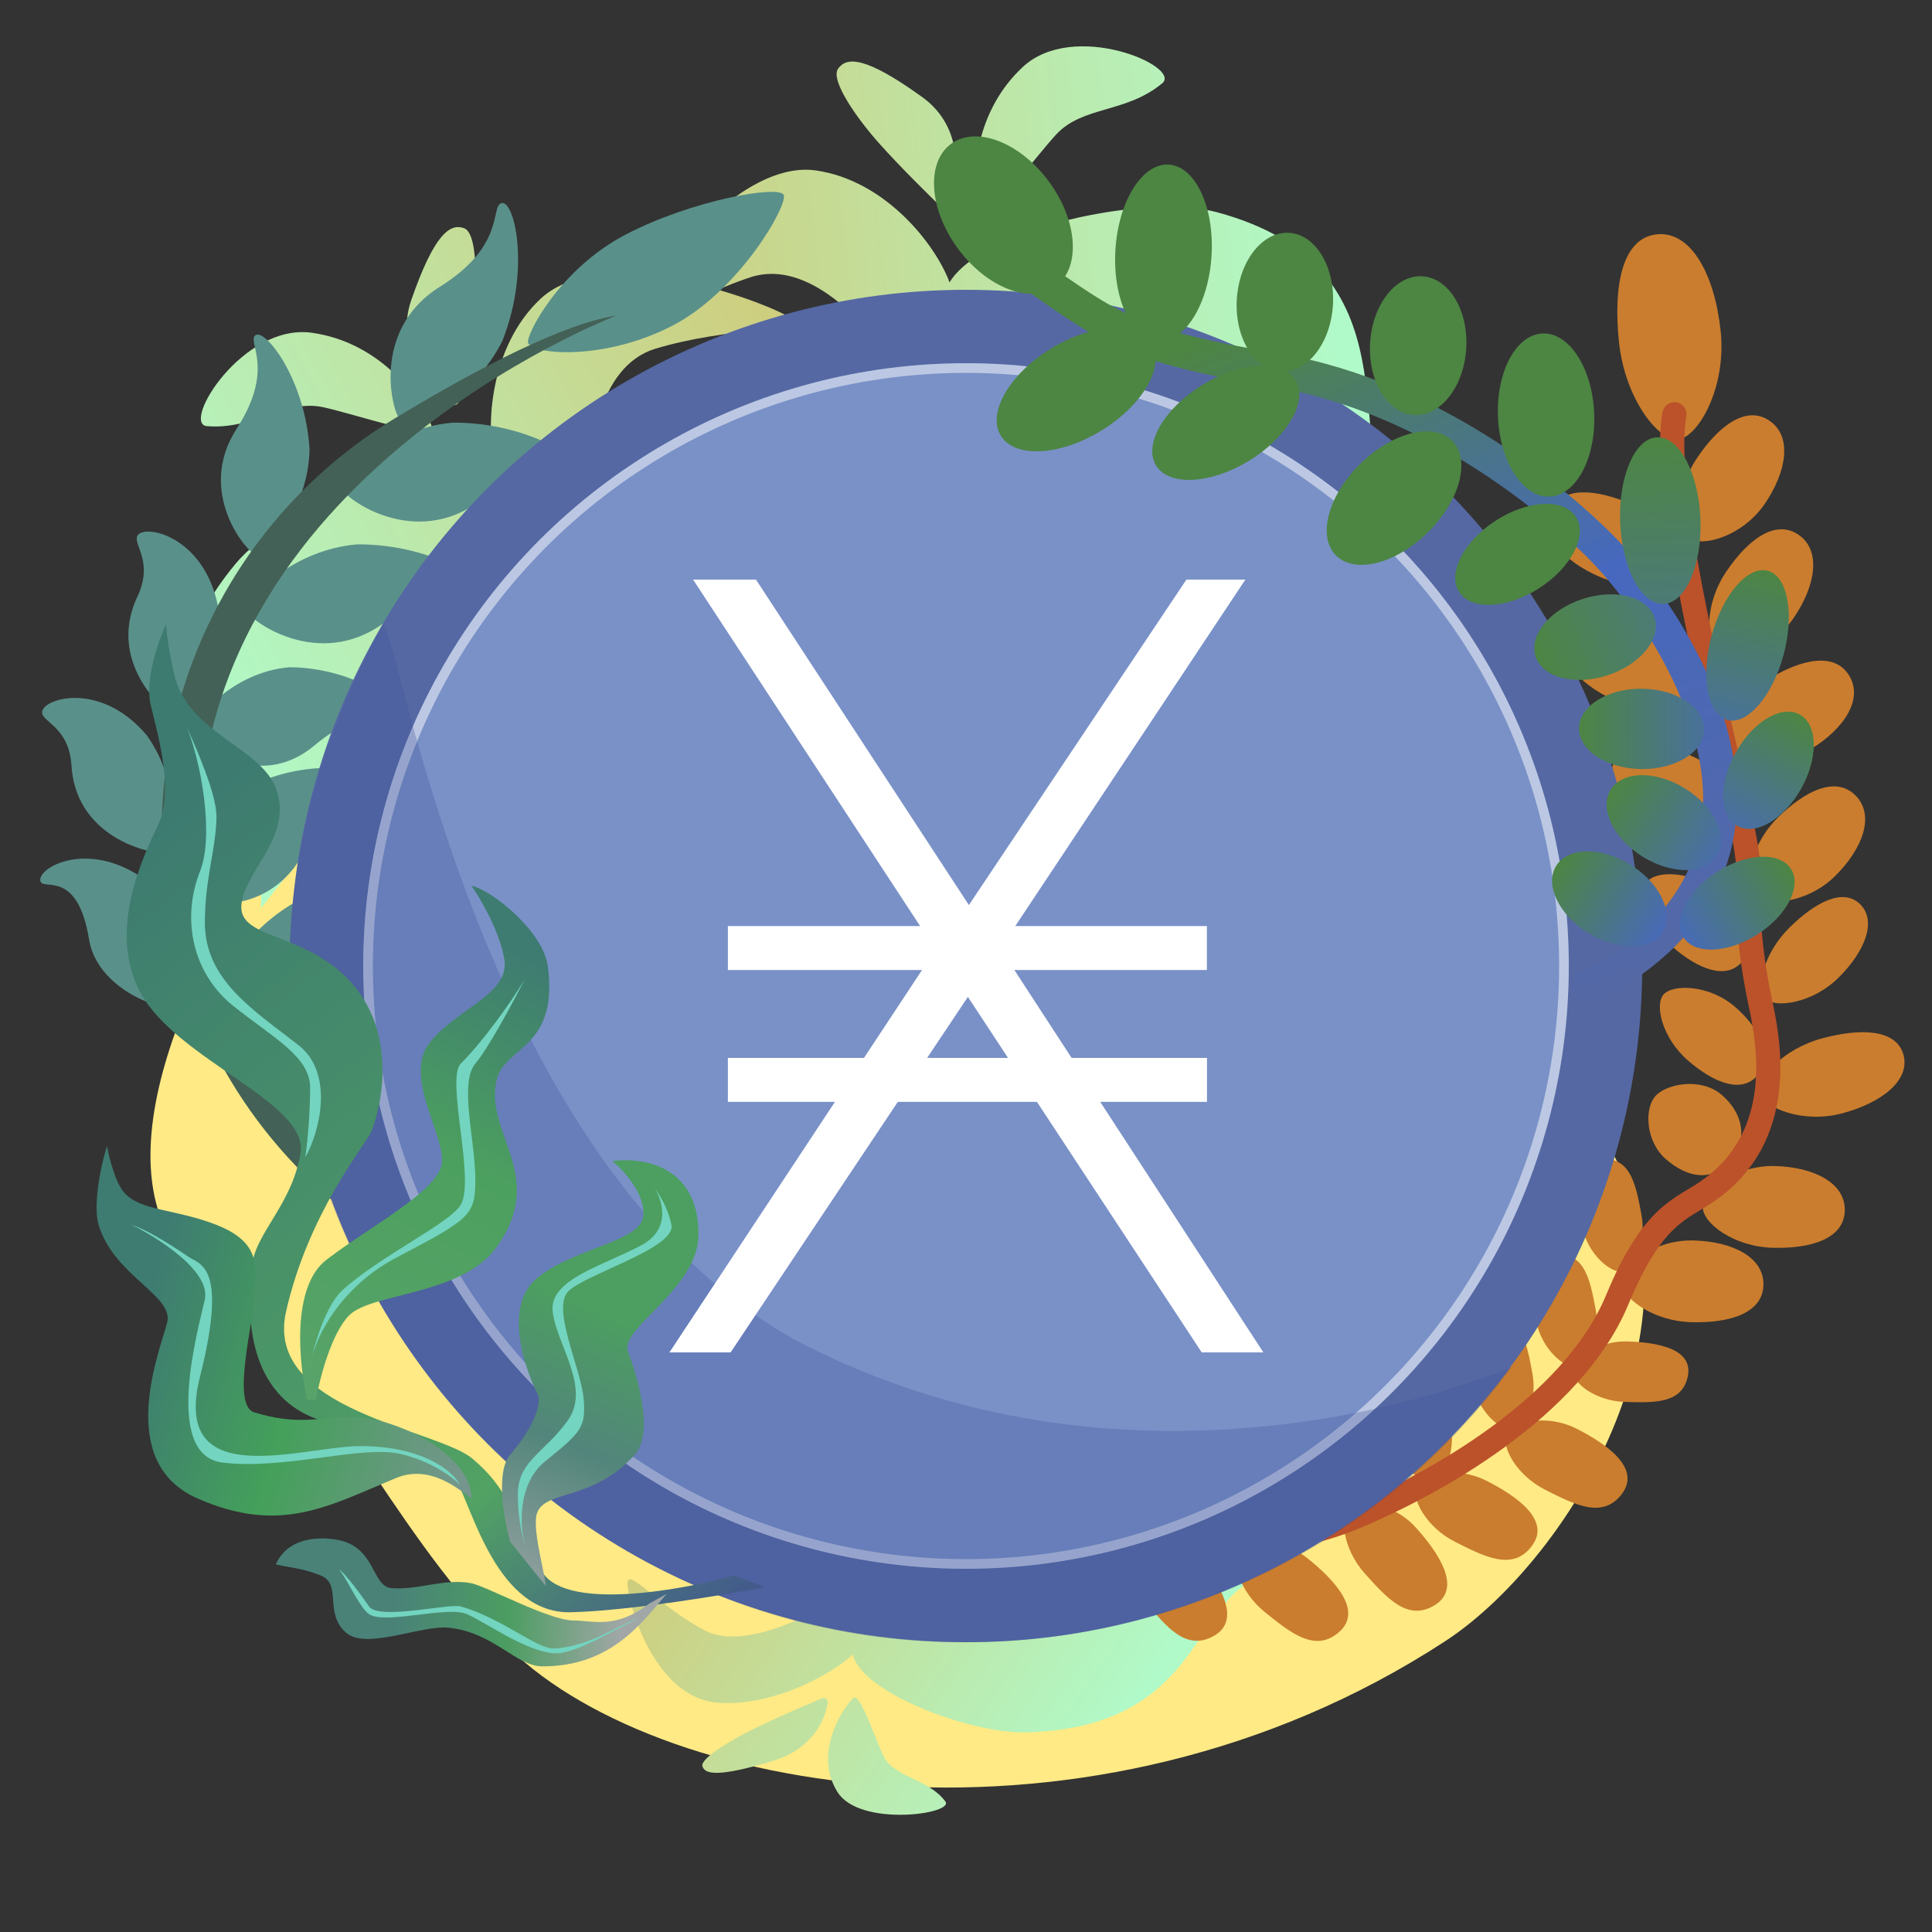 <svg width="2000" height="2000" viewBox="0 0 2000 2000" fill="none" xmlns="http://www.w3.org/2000/svg">
<rect x="0" y="0" width="2000" height="2000" fill="#333333" stroke="none"/>
<g clip-path="url(#clip0_345_292)">
<path d="M208 1319C86.4 1219.8 205.334 987 280 883L1620 1127C1808 1319 1633.98 1609.01 1496 1699C1128 1939 672 1859 520 1699C389.319 1561.44 360 1443 208 1319Z" fill="#FFEA85"/>
<path d="M1260 219.745C1186.57 199.938 1017.53 235.847 982.969 292.299C968.16 252.434 916.155 186.642 844.593 176.449C755.141 163.709 650.832 320.273 644.223 341.399C637.614 362.526 703.07 311.101 777.234 286.919C836.565 267.574 897.016 335.103 919.825 371.285L1444 527C1386.44 464.925 1471.75 276.856 1260 219.745Z" fill="url(#paint0_linear_345_292)"/>
<path d="M954.803 100.589C998.055 131.789 992.824 184.701 982.499 213.138C981.313 216.402 977.199 217.178 974.717 214.75C958.206 198.599 932.436 173.348 910.288 148.624C888.431 124.226 858.863 83.168 867.639 71.003C876.414 58.838 895.6 57.881 954.803 100.589Z" fill="url(#paint1_linear_345_292)"/>
<path d="M1058.64 69.455C1004.93 119.617 1005.31 192.951 1013.29 222.924C1016.94 236.658 1071.58 162.63 1093.54 139.018C1121 109.503 1165.95 117.27 1203.18 86.173C1223.77 68.97 1111.53 20.064 1058.64 69.455Z" fill="url(#paint2_linear_345_292)"/>
<path d="M1063.29 1793.32C1002.95 1795.12 890.221 1750.9 882.934 1712.71C859.256 1734.36 799.918 1766.37 744.046 1762.72C674.205 1758.16 647.773 1651.09 649.694 1637.65C651.616 1624.22 683.228 1663.61 729.982 1688.02C767.385 1707.54 833.49 1675.65 861.867 1657.26L1297.13 1635.87C1234.9 1664.92 1237.26 1788.12 1063.29 1793.32Z" fill="url(#paint3_linear_345_292)"/>
<path d="M800.713 1822.69C840.245 1810.72 854.138 1781.35 856.831 1762.73C857.338 1759.22 853.78 1756.86 850.518 1758.24C833.164 1765.61 806.947 1776.79 783.406 1788.14C759.511 1799.66 724.602 1820.03 727.148 1828.44C729.695 1836.85 743.491 1840.02 800.713 1822.69Z" fill="url(#paint4_linear_345_292)"/>
<path d="M867.05 1855.24C843.661 1818.19 867.475 1774.71 882.957 1758C890.051 1750.34 906.456 1801.69 915.024 1818.68C925.735 1839.92 961.269 1841.4 978.655 1864.91C988.274 1877.91 890.079 1891.73 867.05 1855.24Z" fill="url(#paint5_linear_345_292)"/>
<path d="M244.275 583.125C293.046 524.761 452.085 457.156 512.783 483.554C502.033 442.408 506.863 358.684 559.617 309.268C625.56 247.498 800.834 315.85 818.37 329.358C835.907 342.867 752.791 338.319 678.178 361.078C618.488 379.285 607.737 469.279 609.823 512L269.925 940.342C281.441 856.472 103.646 751.416 244.275 583.125Z" fill="url(#paint6_linear_345_292)"/>
<path d="M425.827 310.393C408.313 360.766 442.963 401.094 467.738 418.457C470.582 420.45 474.396 418.724 475.036 415.311C479.289 392.609 485.9 357.141 489.849 324.183C493.746 291.659 494.397 241.067 480.229 236.141C466.061 231.215 449.801 241.442 425.827 310.393Z" fill="url(#paint7_linear_345_292)"/>
<path d="M322.922 344.49C395.701 354.741 437.474 415.015 448.142 444.139C453.03 457.485 365.804 428.216 334.265 421.485C294.842 413.072 262.487 445.23 214.152 441.129C187.414 438.861 251.262 334.396 322.922 344.49Z" fill="url(#paint8_linear_345_292)"/>
<path d="M811.234 201.655C816.245 211.655 765.643 300.879 696.471 336.929C627.298 372.978 553.219 367.655 546.729 355.202C543.317 348.655 578.31 278.978 647.482 242.928C716.654 206.879 806.182 191.573 811.234 201.655Z" fill="#5A908A"/>
<path d="M518.082 210.72C531.614 202.853 550.308 276.822 520.035 352.879C490.092 413.677 426.48 439.426 413.882 433.221C407.26 429.96 382.11 342.542 455.379 296.838C521.499 255.594 508.334 216.388 518.082 210.72Z" fill="#5A908A"/>
<path d="M263.511 347.942C271.675 336.151 315.963 390.241 320.441 465.114C319.255 527.201 276.503 573.31 263.638 573.065C256.875 572.936 202 510.201 245 443.78C283.804 383.839 257.629 356.437 263.511 347.942Z" fill="#5A908A"/>
<path d="M142.233 554.655C148.773 541.891 211.428 554.446 225.733 628.076C232.738 689.778 196.434 741.119 183.649 742.57C176.928 743.333 108.358 689.162 142.233 617.655C159.389 581.442 137.522 563.851 142.233 554.655Z" fill="#5A908A"/>
<path d="M43.595 737.527C43.156 723.192 104.082 703.922 152.172 761.483C188.109 812.126 181.12 874.616 170.626 882.063C165.11 885.978 78.904 871.665 74.026 792.691C71.555 752.696 43.912 747.855 43.595 737.527Z" fill="#5A908A"/>
<path d="M41.832 912.164C38.088 898.009 93.953 866.613 154.847 914.138C202.114 957.231 198.428 1017.62 200.951 1030.24C207.234 1061.65 102.754 1037.08 92.234 972.655C80.234 899.165 44.53 922.362 41.832 912.164Z" fill="#5A908A"/>
<path d="M600.457 491.14C612.715 481.406 550.643 437.042 468.785 437.517C401.255 443.246 354.097 493.1 355.284 507.093C355.908 514.449 428.15 569.725 497.41 518.15C559.914 471.606 591.626 498.153 600.457 491.14Z" fill="#5A908A"/>
<path d="M501.457 617.14C513.715 607.406 451.643 563.042 369.785 563.517C302.255 569.246 255.097 619.1 256.284 633.093C256.908 640.449 329.15 695.725 398.41 644.149C460.914 597.606 492.626 624.153 501.457 617.14Z" fill="#5A908A"/>
<path d="M416.208 745.621C426.913 736.019 371.76 691.068 299.618 690.719C240.158 695.763 199.097 745.1 200.284 759.093C200.908 766.449 265.135 822.405 325.659 771.57C380.278 725.696 408.496 752.539 416.208 745.621Z" fill="#5A908A"/>
<path d="M387.104 810.389C392.3 796.98 322.77 781.879 258.291 814.237C207.562 845.661 193.234 884.655 200.69 920.183C205.511 943.155 287.182 947.262 318.123 874.53C346.046 808.895 383.361 820.049 387.104 810.389Z" fill="#5A908A"/>
<path d="M367.703 921.361C366.741 907.012 297.349 922.733 252.604 979.323C219.925 1029.25 233.463 1092 245.213 1099.69C251.39 1103.73 335.041 1087.65 332.321 1008.66C329.866 937.37 368.397 931.698 367.703 921.361Z" fill="#5A908A"/>
<path d="M741.992 1355.44C677.068 1365.24 610.847 1362.17 547.112 1346.38C483.377 1330.6 423.374 1302.42 370.531 1263.44C317.687 1224.47 273.038 1175.47 239.131 1119.24C205.225 1063.01 182.725 1000.65 172.918 935.73C163.11 870.805 166.186 804.585 181.971 740.849C197.755 677.114 225.939 617.112 264.912 564.268C303.886 511.425 352.886 466.775 409.115 432.868C465.344 398.962 573.31 336.463 638.234 326.655C638.234 326.655 176.226 502.374 207.265 908.291C239.44 1329.06 741.992 1355.44 741.992 1355.44Z" fill="#436156"/>
<path d="M1715.07 242.59C1679.43 246.317 1669.82 295.343 1675.95 353.939C1682.08 412.534 1716.69 456.935 1737.26 454.783C1757.84 452.63 1787.37 401.521 1781.24 342.925C1775.11 284.33 1750.7 238.862 1715.07 242.59Z" fill="#CA7D2E"/>
<path d="M1914.18 699.259C1899.19 674.825 1864.99 682.047 1830.36 703.287C1795.73 724.526 1780.12 762.066 1788.78 776.174C1797.43 790.282 1840.01 796.718 1874.64 775.478C1909.27 754.238 1929.16 723.693 1914.18 699.259Z" fill="#CA7D2E"/>
<path d="M1831.64 435.446C1807.89 419.395 1779.73 440.113 1756.99 473.77C1734.24 507.426 1735.55 548.06 1749.26 557.328C1762.97 566.596 1804.4 554.85 1827.15 521.193C1849.9 487.537 1855.39 451.497 1831.64 435.446Z" fill="#CA7D2E"/>
<path d="M1861.64 553.447C1837.89 537.396 1809.73 558.113 1786.98 591.77C1764.24 625.427 1765.55 666.061 1779.26 675.328C1792.97 684.596 1834.4 672.85 1857.15 639.193C1879.9 605.537 1885.38 569.498 1861.64 553.447Z" fill="#CA7D2E"/>
<path d="M1621.74 653.572C1633.64 627.496 1668.47 630.503 1705.42 647.371C1742.38 664.24 1762.44 699.601 1755.57 714.657C1748.69 729.713 1707.21 741.282 1670.26 724.414C1633.3 707.546 1609.84 679.648 1621.74 653.572Z" fill="#CA7D2E"/>
<path d="M1605.71 528.814C1616.67 503.276 1651.42 505.819 1688.75 521.844C1726.08 537.868 1747.22 572.098 1740.89 586.844C1734.56 601.589 1693.69 613.32 1656.36 597.296C1619.03 581.272 1594.75 554.352 1605.71 528.814Z" fill="#CA7D2E"/>
<path d="M1920.85 823.481C1900.66 803.136 1869.02 818.012 1840.19 846.63C1811.36 875.247 1804.78 915.366 1816.44 927.112C1828.1 938.859 1871.02 935.355 1899.85 906.737C1928.68 878.12 1941.04 843.825 1920.85 823.481Z" fill="#CA7D2E"/>
<path d="M1925.79 936.22C1908.49 918.785 1879.39 933.514 1852.22 960.481C1825.05 987.448 1817.41 1023.81 1827.4 1033.88C1837.39 1043.94 1876.17 1038.96 1903.34 1011.99C1930.51 985.025 1943.1 953.654 1925.79 936.22Z" fill="#CA7D2E"/>
<path d="M1970.51 1092.02C1963.47 1065.75 1927.4 1063.89 1886.47 1074.86C1845.53 1085.82 1818.19 1116.56 1822.26 1131.73C1826.32 1146.89 1866.32 1163.44 1907.25 1152.47C1948.19 1141.51 1977.54 1118.29 1970.51 1092.02Z" fill="#CA7D2E"/>
<path d="M1801.04 858.126C1787.84 883.571 1753.21 878.818 1717.15 860.114C1681.09 841.409 1662.83 805.084 1670.45 790.393C1678.07 775.701 1720.08 766.231 1756.14 784.936C1792.2 803.64 1814.24 832.681 1801.04 858.126Z" fill="#CA7D2E"/>
<path d="M1803.35 995.664C1787.03 1014.62 1758.58 1003.63 1731.72 980.518C1704.85 957.401 1696.64 922.895 1706.06 911.95C1715.48 901.005 1753.05 901.395 1779.91 924.512C1806.78 947.629 1819.66 976.709 1803.35 995.664Z" fill="#CA7D2E"/>
<path d="M1819.33 1113.29C1803.02 1132.25 1774.57 1121.26 1747.7 1098.14C1720.84 1075.03 1712.63 1040.52 1722.05 1029.57C1731.46 1018.63 1769.03 1019.02 1795.9 1042.14C1822.76 1065.25 1835.64 1094.33 1819.33 1113.29Z" fill="#CA7D2E"/>
<path d="M1791.1 1201.79C1771.63 1224.42 1746.27 1218.7 1724.82 1200.24C1703.36 1181.77 1702.16 1147.99 1713.4 1134.93C1724.64 1121.86 1760.88 1114.93 1782.33 1133.4C1803.79 1151.86 1810.57 1179.17 1791.1 1201.79Z" fill="#CA7D2E"/>
<path d="M1909.7 1253.3C1908.94 1281.94 1875.72 1292.78 1835.14 1291.69C1794.55 1290.61 1762.28 1265.91 1762.72 1249.38C1763.16 1232.84 1796.8 1206 1837.39 1207.08C1877.98 1208.16 1910.47 1224.66 1909.7 1253.3Z" fill="#CA7D2E"/>
<path d="M1825.5 1330.33C1824.74 1358.97 1791.52 1369.81 1750.94 1368.73C1710.35 1367.64 1678.08 1342.95 1678.52 1326.41C1678.96 1309.88 1712.61 1283.03 1753.19 1284.11C1793.78 1285.2 1826.27 1301.69 1825.5 1330.33Z" fill="#CA7D2E"/>
<path d="M1747.27 1424.45C1741.59 1453.36 1712.35 1452.08 1682.31 1451.28C1652.26 1450.48 1628.38 1432.2 1628.71 1419.96C1629.03 1407.72 1653.93 1387.85 1683.98 1388.65C1714.02 1389.45 1752.95 1395.54 1747.27 1424.45Z" fill="#CA7D2E"/>
<path d="M1679.24 1546.13C1659.43 1573.03 1630.05 1557.58 1599.62 1542.22C1569.18 1526.87 1553.53 1496.56 1559.78 1484.16C1566.04 1471.76 1601.2 1463.43 1631.63 1478.78C1662.06 1494.14 1699.06 1519.22 1679.24 1546.13Z" fill="#CA7D2E"/>
<path d="M1586.03 1600.06C1566.21 1626.96 1536.83 1611.51 1506.4 1596.15C1475.97 1580.8 1460.31 1550.49 1466.57 1538.09C1472.82 1525.69 1507.98 1517.35 1538.41 1532.71C1568.84 1548.07 1605.84 1573.15 1586.03 1600.06Z" fill="#CA7D2E"/>
<path d="M1485.71 1661.35C1457.5 1679.27 1435.7 1654.23 1412.88 1628.91C1390.07 1603.58 1386.43 1569.67 1396.75 1560.37C1407.07 1551.07 1442.86 1556.02 1465.68 1581.34C1488.49 1606.67 1513.91 1643.43 1485.71 1661.35Z" fill="#CA7D2E"/>
<path d="M1386.49 1689.25C1361.52 1711.45 1335.99 1690.22 1309.41 1668.88C1282.84 1647.53 1273.82 1614.63 1282.52 1603.8C1291.22 1592.98 1327.34 1592.13 1353.92 1613.47C1380.49 1634.82 1411.46 1667.05 1386.49 1689.25Z" fill="#CA7D2E"/>
<path d="M1257.01 1693.23C1228.09 1709.98 1207.33 1684.07 1185.57 1657.84C1163.81 1631.6 1161.57 1597.56 1172.26 1588.7C1182.95 1579.83 1218.51 1586.24 1240.27 1612.47C1262.03 1638.71 1285.92 1676.49 1257.01 1693.23Z" fill="#CA7D2E"/>
<path d="M1659.25 1199.45C1688.7 1198.9 1693.63 1227.76 1699.19 1257.29C1704.75 1286.83 1691.92 1314.03 1679.89 1316.29C1667.86 1318.56 1643.18 1298.41 1637.62 1268.88C1632.06 1239.34 1629.79 1200 1659.25 1199.45Z" fill="#CA7D2E"/>
<path d="M1611.96 1298.28C1641.42 1297.73 1646.34 1326.58 1651.9 1356.12C1657.46 1385.65 1644.64 1412.85 1632.6 1415.12C1620.57 1417.38 1595.89 1397.24 1590.33 1367.7C1584.77 1338.17 1582.51 1298.83 1611.96 1298.28Z" fill="#CA7D2E"/>
<path d="M1546.3 1363.28C1575.76 1362.73 1580.68 1391.58 1586.24 1421.12C1591.8 1450.65 1578.98 1477.86 1566.94 1480.12C1554.91 1482.39 1530.23 1462.24 1524.67 1432.71C1519.11 1403.17 1516.85 1363.83 1546.3 1363.28Z" fill="#CA7D2E"/>
<path d="M1461.76 1416.7C1491.21 1416.15 1496.14 1445 1501.7 1474.54C1507.26 1504.07 1494.43 1531.28 1482.4 1533.54C1470.37 1535.81 1445.69 1515.66 1440.13 1486.13C1434.57 1456.59 1432.3 1417.25 1461.76 1416.7Z" fill="#CA7D2E"/>
<path d="M1377.22 1470.12C1406.67 1469.57 1411.6 1498.42 1417.16 1527.96C1422.72 1557.49 1409.89 1584.7 1397.86 1586.96C1385.83 1589.23 1361.15 1569.08 1355.59 1539.55C1350.03 1510.01 1347.76 1470.67 1377.22 1470.12Z" fill="#CA7D2E"/>
<path d="M1325.82 1486.13C1350.57 1502.1 1338.58 1528.8 1326.72 1556.42C1314.87 1584.03 1289.05 1599.46 1277.8 1594.64C1266.55 1589.81 1257.29 1559.32 1269.15 1531.7C1281 1504.09 1301.06 1470.16 1325.82 1486.13Z" fill="#CA7D2E"/>
<path d="M1260.15 1497.94C1276.79 1522.26 1255.38 1542.22 1233.75 1563.09C1212.12 1583.95 1182.34 1588.17 1173.84 1579.36C1165.34 1570.55 1168.62 1538.86 1190.25 1518C1211.88 1497.13 1243.52 1473.63 1260.15 1497.94Z" fill="#CA7D2E"/>
<path d="M1733.34 428.829C1715.34 528.83 1810.91 852.405 1809.47 896.699C1807.67 952.067 1813.86 998.849 1822.56 1039.31C1831.26 1079.77 1849.12 1176.16 1768.46 1232.57C1740.15 1252.37 1711.26 1256.2 1674.15 1345.53C1628.13 1456.32 1485.14 1536.37 1400.84 1571.19C1271.39 1624.66 1169.3 1565.21 1095.47 1552.82" stroke="#BB522A" stroke-width="25" stroke-linecap="round"/>
<circle cx="1000" cy="1000" r="700" fill="#5568A3"/>
<circle cx="1000" cy="1000" r="624" fill="#7991C7"/>
<circle cx="1000" cy="1000" r="619" stroke="white" stroke-opacity="0.5" stroke-width="10"/>
<g style="mix-blend-mode:multiply" opacity="0.3">
<path d="M1565 1415C1410 1625 1182 1700 1005 1700C504.5 1707.5 108.001 1160 397 646C415.999 672 500.002 1204 821.001 1386C1192 1582 1565 1415 1565 1415Z" fill="#3C4F9A"/>
</g>
<path d="M1307.82 1400H1244L1001.96 1031.95L756.302 1400H693L968.447 983.012L717.514 600H782.575L1002.99 936.905L1228.17 600H1289.2L1035.58 981.901L1307.82 1400Z" fill="white"/>
<path d="M753.506 958.648H1249.37V1004.15H753.506V958.648ZM753.506 1095.15H1249.47V1140.65H753.506V1095.15Z" fill="white"/>
<path d="M1068 283C1148 339 1170.07 358.011 1320 383C1488 411 1618 527 1656 565C1730 639 1900 889 1646 1021" stroke="url(#paint9_linear_345_292)" stroke-width="35" stroke-linecap="round"/>
<ellipse cx="1038.74" cy="222.646" rx="58.5" ry="91.5" transform="rotate(-36.371 1038.74 222.646)" fill="#4D8543"/>
<ellipse cx="1204.42" cy="261.717" rx="49.841" ry="91.5" transform="rotate(3.461 1204.42 261.717)" fill="#4D8543"/>
<ellipse cx="1330.09" cy="312.803" rx="49.841" ry="71.925" transform="rotate(3.461 1330.09 312.803)" fill="#4D8543"/>
<ellipse cx="1468.09" cy="357.803" rx="49.841" ry="71.925" transform="rotate(3.461 1468.09 357.803)" fill="#4D8543"/>
<ellipse cx="1443.11" cy="515.628" rx="49.841" ry="84.515" transform="rotate(45.493 1443.11 515.628)" fill="#4D8543"/>
<ellipse cx="1600.5" cy="429.617" rx="49.841" ry="84.515" transform="rotate(177.49 1600.5 429.617)" fill="#4D8543"/>
<ellipse cx="1570.92" cy="573.877" rx="41.578" ry="71.848" transform="rotate(-122.81 1570.92 573.877)" fill="#4D8543"/>
<ellipse cx="1718.73" cy="538.94" rx="41.578" ry="86.296" transform="rotate(-2.179 1718.73 538.94)" fill="url(#paint10_linear_345_292)"/>
<ellipse cx="1809.07" cy="668.095" rx="38.55" ry="80.012" transform="rotate(15.191 1809.07 668.095)" fill="url(#paint11_linear_345_292)"/>
<ellipse cx="1830.88" cy="797.407" rx="38.55" ry="65.984" transform="rotate(29.257 1830.88 797.407)" fill="#4D8543"/>
<ellipse cx="1830.88" cy="797.407" rx="38.55" ry="65.984" transform="rotate(29.257 1830.88 797.407)" fill="url(#paint12_linear_345_292)"/>
<ellipse cx="1798.37" cy="934.948" rx="38.55" ry="65.984" transform="rotate(57.53 1798.37 934.948)" fill="url(#paint13_linear_345_292)"/>
<ellipse cx="1651.24" cy="659.549" rx="41.578" ry="64.769" transform="rotate(72.011 1651.24 659.549)" fill="url(#paint14_linear_345_292)"/>
<ellipse cx="1699.44" cy="754.549" rx="41.578" ry="64.769" transform="rotate(90.73 1699.44 754.549)" fill="url(#paint15_linear_345_292)"/>
<ellipse cx="1722.44" cy="851.548" rx="41.578" ry="64.769" transform="rotate(121.824 1722.44 851.548)" fill="url(#paint16_linear_345_292)"/>
<ellipse cx="1665.96" cy="930.481" rx="41.578" ry="64.769" transform="rotate(121.824 1665.96 930.481)" fill="url(#paint17_linear_345_292)"/>
<ellipse cx="49.841" cy="91.5" rx="49.841" ry="91.5" transform="matrix(-0.522 -0.853 -0.853 0.522 1218.12 398.016)" fill="#4D8543"/>
<ellipse cx="46.098" cy="84.628" rx="46.098" ry="84.628" transform="matrix(-0.522 -0.853 -0.853 0.522 1365.17 432.824)" fill="#4D8543"/>
<path d="M156.07 730C149.67 703.6 164.07 663 172.07 646C172.07 651 173.67 668.2 180.07 697C194.291 761 273.07 773 287.07 820C301.07 867 255.07 900 250.07 935C245.07 970 303.578 964.814 350.07 1004C420.07 1063 391.07 1157 384.07 1172C377.07 1187 319.07 1256 296.07 1358C273.07 1460 452.07 1479 489.07 1510C526.07 1541 533.07 1571 560.07 1625C581.67 1668.2 702.403 1647 760.07 1631L792.07 1643C750.403 1651 651.87 1667.4 591.07 1669C515.07 1671 489.07 1562 473.07 1534C457.07 1506 408.07 1498 328.07 1469C248.07 1440 257.07 1342 261.07 1309C265.07 1276 302.07 1247 311.07 1194C320.07 1141 182.546 1097.54 145.07 1027C111.07 963 148.07 887 164.07 853C180.07 819 164.07 763 156.07 730Z" fill="url(#paint18_linear_345_292)"/>
<path d="M102.07 1268C95.849 1247.39 105.07 1202.33 111.07 1186C110.503 1187.67 117.671 1221.77 128.07 1234C145.07 1254 180.463 1250.9 224.07 1268C275.07 1288 263.07 1317 263.07 1342C263.07 1367 238.895 1454.48 263.07 1462C308.07 1476 329.842 1467 365.07 1467C410.07 1467 488.07 1506 488.07 1551C478.737 1545.33 447.143 1514.64 410.07 1530C340.07 1559 290.07 1589 204.07 1551C118.07 1513 166.07 1397 173.07 1369C180.07 1341 118.07 1321 102.07 1268Z" fill="url(#paint19_linear_345_292)"/>
<path d="M338.069 1304C301.269 1332 309.402 1412.33 318.069 1449H327.069C330.736 1428 342.669 1381.2 361.069 1362C384.07 1338 477.963 1341.41 514.069 1291C567.069 1217 501.069 1173 514.069 1118C522.401 1082.75 578.536 1086 567.069 1000C562.269 964 508.736 921 488.069 917C497.403 930.333 517.269 964.2 522.069 993C528.069 1029 474.069 1043 445.069 1079C416.069 1115 463.069 1178 457.069 1206C451.069 1234 384.069 1269 338.069 1304Z" fill="url(#paint20_linear_345_292)"/>
<path d="M528.07 1506C512.87 1523.6 521.737 1573.33 528.07 1596L565.07 1642C563.737 1626.67 550.341 1581.28 556.07 1566C565.07 1542 614.07 1554 657.07 1506C677.852 1482.8 659.07 1423 650.07 1399C641.07 1375 723.07 1334.14 723.07 1278C723.07 1202 658.404 1198.33 634.07 1202C645.404 1211.33 667.67 1235.6 666.07 1258C664.07 1286 595.07 1291 556.07 1323C517.07 1355 549.07 1429 556.07 1442C563.07 1455 547.07 1484 528.07 1506Z" fill="url(#paint21_linear_345_292)"/>
<path d="M561.57 1725C633.57 1725 664.737 1679 690.07 1650L672.07 1660C637.07 1687 613.57 1677.5 593.57 1677.5C568.57 1677.5 503.564 1642.16 488.07 1639C461.07 1633.5 431.57 1646.5 405.07 1644C384.546 1642.06 389.07 1601 349.07 1594C325.104 1589.81 296.57 1594 285.57 1619.5C306.57 1624 311.87 1623.3 331.07 1630.5C355.07 1639.5 334.761 1669.46 358.07 1690C379.07 1708.5 436.287 1681.99 464.57 1685C511.57 1690 534.07 1725 561.57 1725Z" fill="url(#paint22_linear_345_292)"/>
<path d="M207.07 902C222.07 864 207.737 787 193.07 752C203.07 774.333 224.07 821.704 224.07 845C224.07 877 212.07 909.12 212.07 955C212.07 1014.81 263.07 1046 309.07 1082C345.87 1110.8 331.404 1171 316.07 1198C318.07 1184.33 321.07 1153 321.07 1126C321.07 1093.44 282.07 1074 241.07 1041C200.07 1008 187.213 952.306 207.07 902Z" fill="#73D4C0"/>
<path d="M477.07 1101C499.07 1079 527.737 1039.67 543.07 1014C531.737 1036.33 505.67 1085 492.07 1101C475.07 1121 492.07 1181 492.07 1221C492.07 1258.66 486.07 1262 410.07 1302C359.209 1328.77 331.627 1373.03 322.993 1404.35C321.386 1411.24 320.383 1417.09 320.07 1421C320.343 1416.1 321.306 1410.47 322.993 1404.35C328.237 1381.88 339.915 1348.35 355.07 1335C397.07 1298 466.064 1266.08 477.07 1247C492.07 1221 461.258 1116.81 477.07 1101Z" fill="#73D5C0"/>
<path d="M212.07 1345C219.122 1311.15 144.07 1271 136.07 1268C150.404 1272.33 172.67 1285.8 195.07 1301C207.07 1309.14 236.07 1310 207.07 1425C176.318 1546.95 312.937 1497 373.07 1497C433.07 1497 466.737 1519.67 476.07 1537C468.737 1529.33 446.07 1512.2 414.07 1505C374.07 1496 293.07 1522 230.07 1514C167.07 1506 207.07 1369 212.07 1345Z" fill="#73D4C0"/>
<path d="M382.07 1671C372.454 1664.78 358.404 1632.67 351.07 1625C355.737 1626.67 373.078 1649.96 382.07 1663C392.07 1677.5 465.07 1659.57 477.07 1663C520.07 1675.31 556.07 1707.34 573.57 1706.5C611.492 1704.69 643.737 1679.83 662.07 1675C642.737 1682.33 596.77 1713.1 573.57 1711.5C544.57 1709.5 503.57 1680 483.57 1671C463.57 1662 399.07 1682 382.07 1671Z" fill="#73D4C0"/>
<path d="M664.071 1289C695.271 1272.2 685.737 1242 677.071 1229L677.272 1229.29C682.001 1236.04 691.127 1249.07 695.07 1268C700.07 1292 604.678 1319.42 588.07 1337C571.07 1355 601.07 1416 604.07 1447C607.07 1478 601.07 1483 564.07 1513C534.47 1537 537.737 1585.33 545.07 1604C542.07 1596.67 536.07 1575 536.07 1547C536.07 1512 564.07 1504 588.07 1470C612.07 1436 575.071 1390 572.071 1357C569.071 1324 625.071 1310 664.071 1289Z" fill="#73D4C0"/>
</g>
<defs>
<linearGradient id="paint0_linear_345_292" x1="1382.3" y1="263.476" x2="613.736" y2="347.767" gradientUnits="userSpaceOnUse">
<stop stop-color="#B0FAC9"/>
<stop offset="0.529" stop-color="#C1E19F"/>
<stop offset="1" stop-color="#D0CB7A"/>
</linearGradient>
<linearGradient id="paint1_linear_345_292" x1="1382.3" y1="263.476" x2="613.736" y2="347.767" gradientUnits="userSpaceOnUse">
<stop stop-color="#B0FAC9"/>
<stop offset="0.529" stop-color="#C1E19F"/>
<stop offset="1" stop-color="#D0CB7A"/>
</linearGradient>
<linearGradient id="paint2_linear_345_292" x1="1382.3" y1="263.476" x2="613.736" y2="347.767" gradientUnits="userSpaceOnUse">
<stop stop-color="#B0FAC9"/>
<stop offset="0.529" stop-color="#C1E19F"/>
<stop offset="1" stop-color="#D0CB7A"/>
</linearGradient>
<linearGradient id="paint3_linear_345_292" x1="1167.22" y1="1783.94" x2="731.884" y2="1481.92" gradientUnits="userSpaceOnUse">
<stop stop-color="#B0FAC9"/>
<stop offset="0.529" stop-color="#C1E19F"/>
<stop offset="1" stop-color="#D0CB7A"/>
</linearGradient>
<linearGradient id="paint4_linear_345_292" x1="1167.22" y1="1783.94" x2="731.884" y2="1481.92" gradientUnits="userSpaceOnUse">
<stop stop-color="#B0FAC9"/>
<stop offset="0.529" stop-color="#C1E19F"/>
<stop offset="1" stop-color="#D0CB7A"/>
</linearGradient>
<linearGradient id="paint5_linear_345_292" x1="1167.22" y1="1783.94" x2="731.884" y2="1481.92" gradientUnits="userSpaceOnUse">
<stop stop-color="#B0FAC9"/>
<stop offset="0.529" stop-color="#C1E19F"/>
<stop offset="1" stop-color="#D0CB7A"/>
</linearGradient>
<linearGradient id="paint6_linear_345_292" x1="169.216" y1="689.126" x2="846.991" y2="317.077" gradientUnits="userSpaceOnUse">
<stop stop-color="#B0FAC9"/>
<stop offset="0.529" stop-color="#C1E19F"/>
<stop offset="1" stop-color="#D0CB7A"/>
</linearGradient>
<linearGradient id="paint7_linear_345_292" x1="169.216" y1="689.126" x2="846.991" y2="317.077" gradientUnits="userSpaceOnUse">
<stop stop-color="#B0FAC9"/>
<stop offset="0.529" stop-color="#C1E19F"/>
<stop offset="1" stop-color="#D0CB7A"/>
</linearGradient>
<linearGradient id="paint8_linear_345_292" x1="169.216" y1="689.126" x2="846.991" y2="317.077" gradientUnits="userSpaceOnUse">
<stop stop-color="#B0FAC9"/>
<stop offset="0.529" stop-color="#C1E19F"/>
<stop offset="1" stop-color="#D0CB7A"/>
</linearGradient>
<linearGradient id="paint9_linear_345_292" x1="1424.29" y1="283" x2="1720" y2="1040" gradientUnits="userSpaceOnUse">
<stop stop-color="#4D8543"/>
<stop offset="0.456" stop-color="#4768BF"/>
<stop offset="1" stop-color="#5568A3"/>
</linearGradient>
<linearGradient id="paint10_linear_345_292" x1="1718.73" y1="452.643" x2="1718.73" y2="625.236" gradientUnits="userSpaceOnUse">
<stop stop-color="#4D8543"/>
<stop offset="1" stop-color="#4C7B76"/>
</linearGradient>
<linearGradient id="paint11_linear_345_292" x1="1809.07" y1="588.083" x2="1809.07" y2="748.107" gradientUnits="userSpaceOnUse">
<stop stop-color="#4D8543"/>
<stop offset="1" stop-color="#497298"/>
</linearGradient>
<linearGradient id="paint12_linear_345_292" x1="1830.88" y1="731.424" x2="1830.88" y2="863.391" gradientUnits="userSpaceOnUse">
<stop stop-color="#4D8543"/>
<stop offset="1" stop-color="#496FA5"/>
</linearGradient>
<linearGradient id="paint13_linear_345_292" x1="1798.37" y1="868.964" x2="1798.37" y2="1000.93" gradientUnits="userSpaceOnUse">
<stop stop-color="#4D8543"/>
<stop offset="1" stop-color="#486BB6"/>
</linearGradient>
<linearGradient id="paint14_linear_345_292" x1="1651.24" y1="594.78" x2="1651.24" y2="724.318" gradientUnits="userSpaceOnUse">
<stop stop-color="#4D7C75"/>
<stop offset="1" stop-color="#4D8543"/>
</linearGradient>
<linearGradient id="paint15_linear_345_292" x1="1699.44" y1="689.78" x2="1699.44" y2="819.318" gradientUnits="userSpaceOnUse">
<stop stop-color="#49719B"/>
<stop offset="1" stop-color="#4D8543"/>
</linearGradient>
<linearGradient id="paint16_linear_345_292" x1="1722.44" y1="786.779" x2="1722.44" y2="916.317" gradientUnits="userSpaceOnUse">
<stop stop-color="#496EAA"/>
<stop offset="1" stop-color="#4D8543"/>
</linearGradient>
<linearGradient id="paint17_linear_345_292" x1="1665.96" y1="865.712" x2="1665.96" y2="995.25" gradientUnits="userSpaceOnUse">
<stop stop-color="#486AB8"/>
<stop offset="1" stop-color="#4D8543"/>
</linearGradient>
<linearGradient id="paint18_linear_345_292" x1="157.07" y1="859" x2="792.07" y2="1669" gradientUnits="userSpaceOnUse">
<stop stop-color="#3D7B70"/>
<stop offset="0.732" stop-color="#51A263"/>
<stop offset="1" stop-color="#415290"/>
</linearGradient>
<linearGradient id="paint19_linear_345_292" x1="125.07" y1="1447" x2="488.07" y2="1546" gradientUnits="userSpaceOnUse">
<stop stop-color="#3E7C71"/>
<stop offset="0.448" stop-color="#44A05A"/>
<stop offset="1" stop-color="#789590"/>
</linearGradient>
<linearGradient id="paint20_linear_345_292" x1="569.069" y1="1003" x2="345.069" y2="1449" gradientUnits="userSpaceOnUse">
<stop stop-color="#3E7C71"/>
<stop offset="0.446" stop-color="#4CA05F"/>
<stop offset="1" stop-color="#58A369"/>
</linearGradient>
<linearGradient id="paint21_linear_345_292" x1="648.07" y1="1365" x2="538.07" y2="1621" gradientUnits="userSpaceOnUse">
<stop stop-color="#4C9F60"/>
<stop offset="0.514" stop-color="#52857B"/>
<stop offset="1" stop-color="#8A9D9A"/>
</linearGradient>
<linearGradient id="paint22_linear_345_292" x1="408.07" y1="1676.5" x2="642.57" y2="1686.5" gradientUnits="userSpaceOnUse">
<stop stop-color="#4A8278"/>
<stop offset="0.498" stop-color="#4B9D61"/>
<stop offset="1" stop-color="#A0A7A6"/>
</linearGradient>
<clipPath id="clip0_345_292">
<rect width="2000" height="2000" fill="white"/>
</clipPath>
</defs>
</svg>

